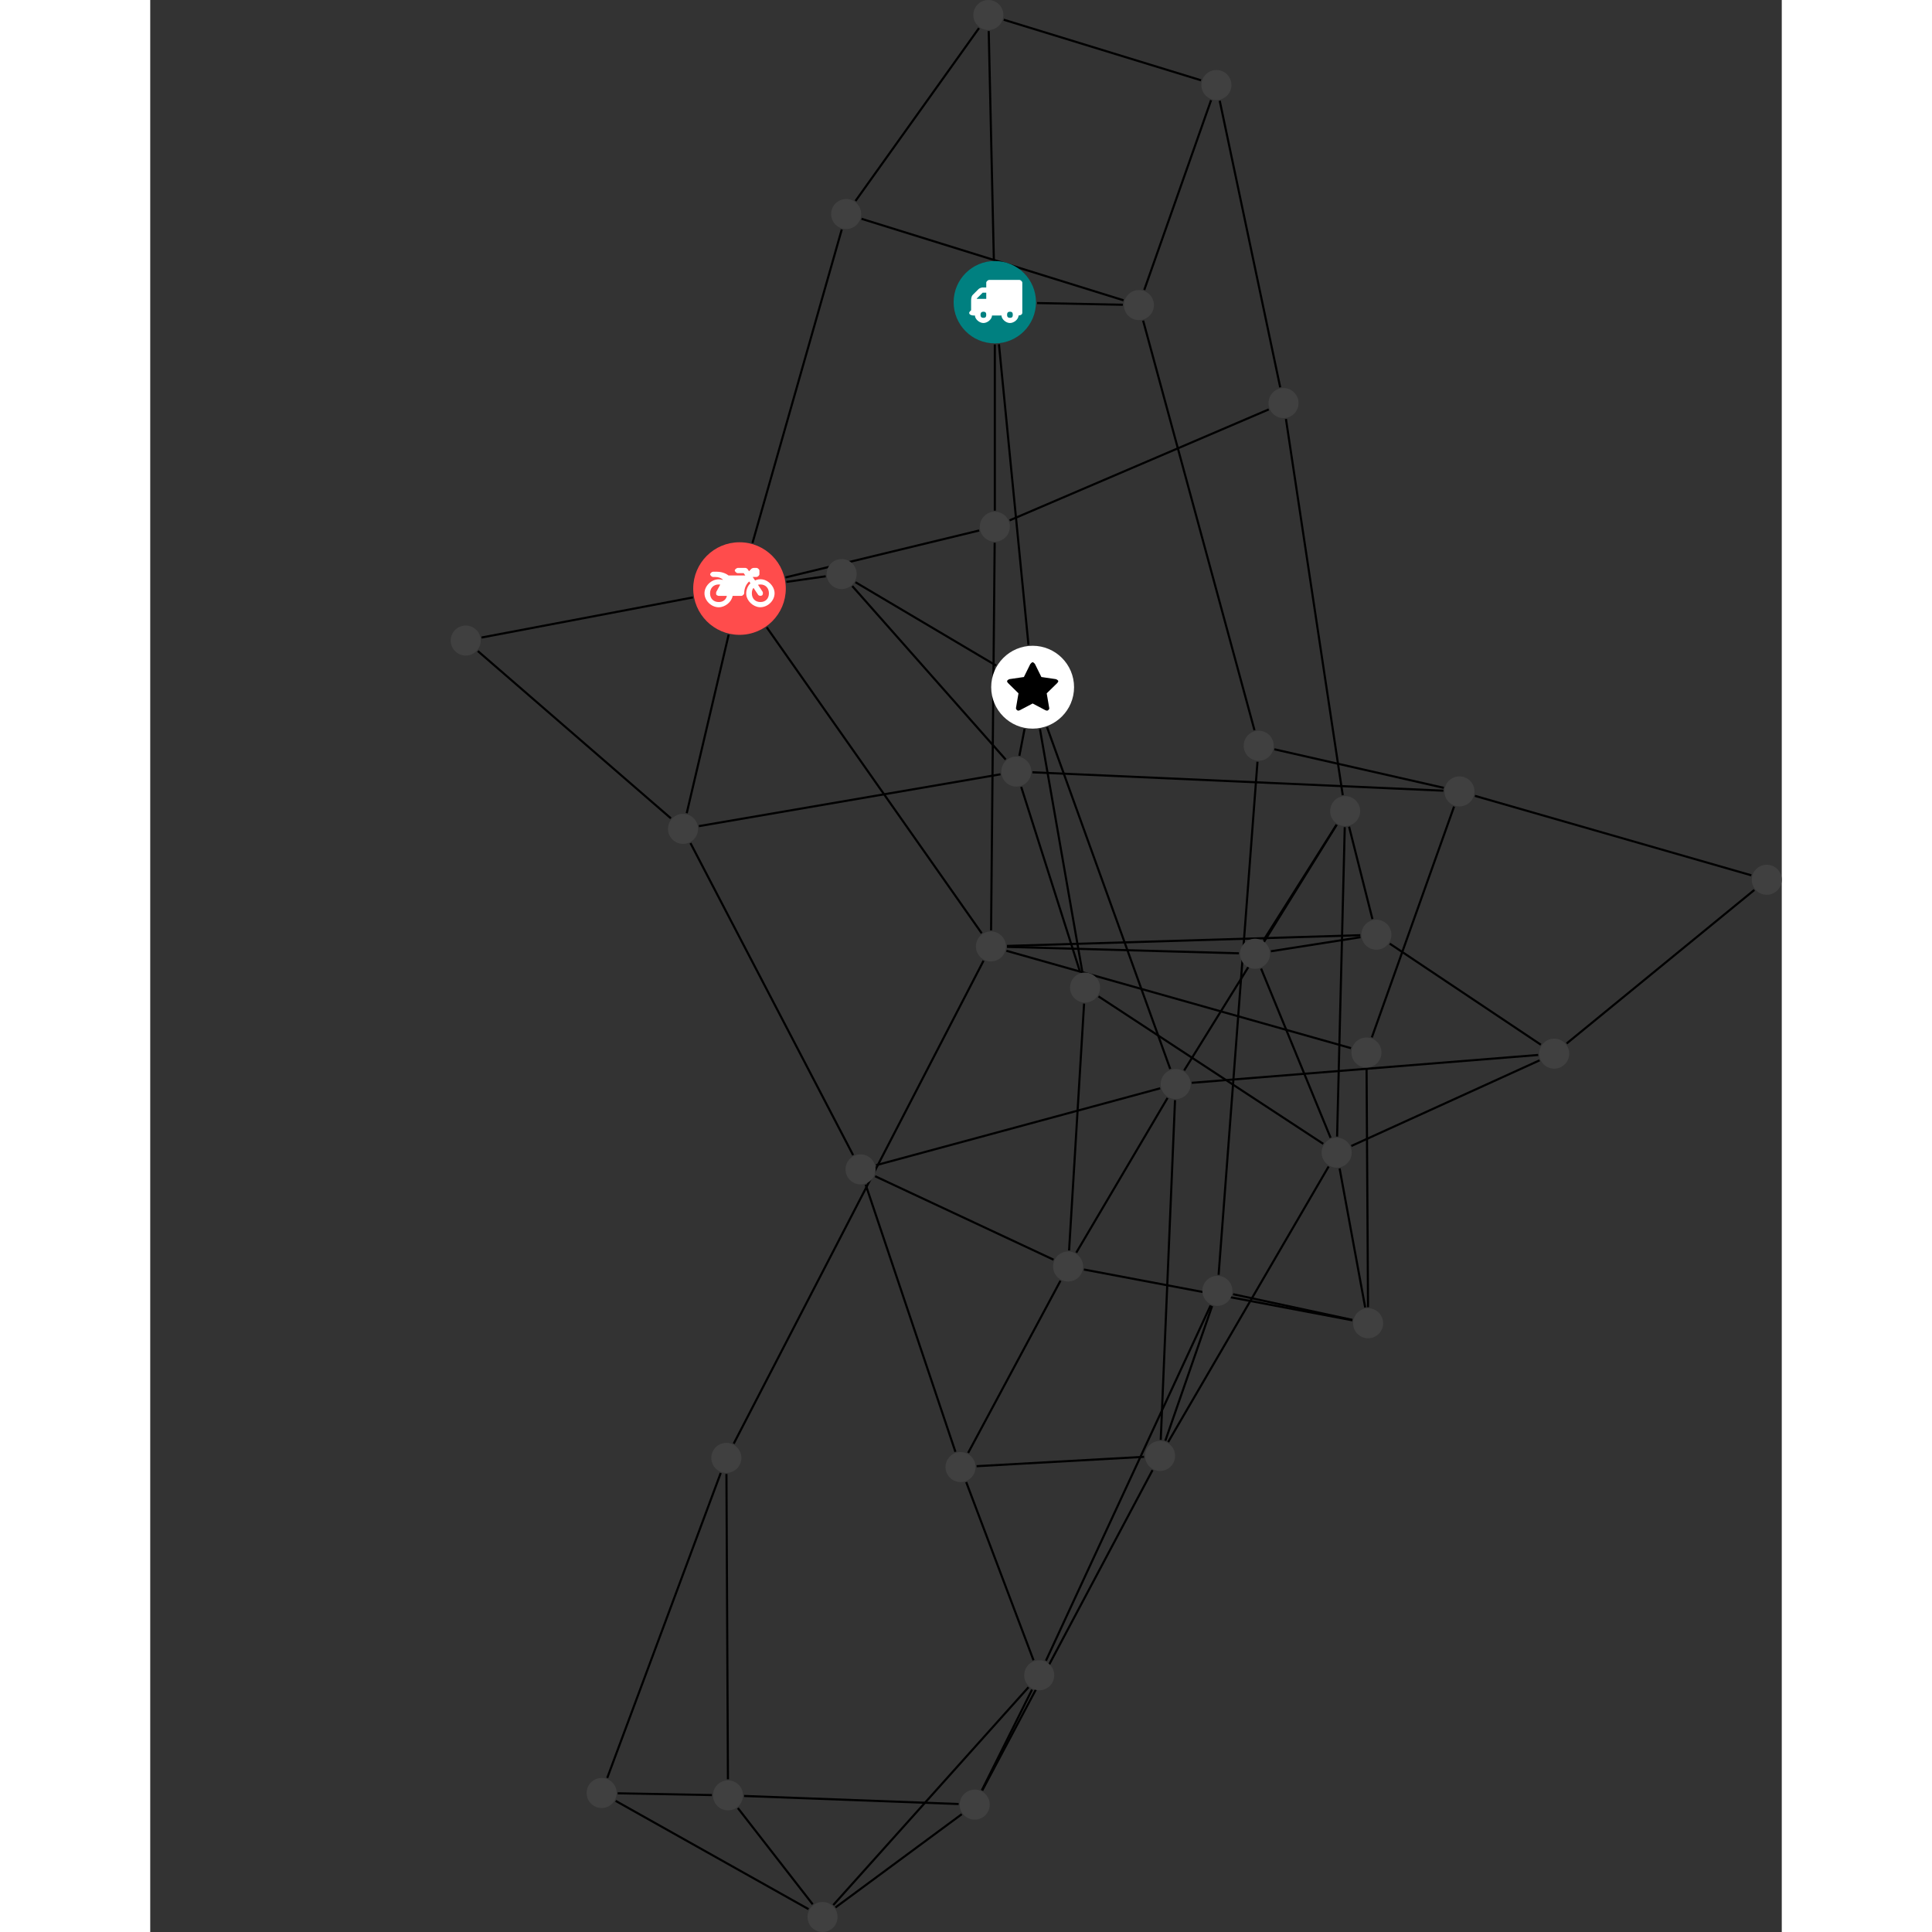 <?xml version="1.0" encoding="UTF-8"?>
<svg xmlns="http://www.w3.org/2000/svg" xmlns:xlink="http://www.w3.org/1999/xlink" width="362.600pt" height="362.600pt" viewBox="-56.392 0.000 306.208 362.600" version="1.1">
<rect x="-56.392" y="0.000" width="306.208" height="362.600" fill="#333333" stroke="none"/>
<defs>
<g>
<symbol overflow="visible" id="glyph0-0">
<path style="stroke:none;" d="M 1.422 -0.75 L 1.422 -7.922 L 3.562 -7.922 L 3.562 -0.891 L 1.422 -0.891 Z M 0.625 0 L 4.531 0 L 4.531 -8.812 L 0.438 -8.812 L 0.438 0 Z M 0.625 0 "/>
</symbol>
<symbol overflow="visible" id="glyph0-1">
<path style="stroke:none;" d="M 3.375 -0.844 C 3.375 -0.453 3.234 -0.266 2.844 -0.266 C 2.469 -0.266 2.297 -0.453 2.297 -0.844 C 2.297 -1.219 2.469 -1.422 2.844 -1.422 C 3.234 -1.422 3.375 -1.219 3.375 -0.844 Z M 1.594 -3.688 L 1.594 -3.859 C 1.594 -3.875 1.578 -3.875 1.594 -3.891 L 2.688 -4.969 C 2.703 -5 2.656 -4.984 2.688 -4.984 L 3.375 -4.984 L 3.375 -3.828 L 1.594 -3.828 Z M 8.359 -0.844 C 8.359 -0.453 8.219 -0.266 7.828 -0.266 C 7.453 -0.266 7.281 -0.453 7.281 -0.844 C 7.281 -1.219 7.453 -1.422 7.828 -1.422 C 8.219 -1.422 8.359 -1.219 8.359 -0.844 Z M 10.141 -6.891 C 10.141 -7.094 9.812 -7.391 9.609 -7.391 L 3.922 -7.391 C 3.719 -7.391 3.375 -7.094 3.375 -6.891 L 3.375 -5.969 L 2.672 -5.969 C 2.469 -5.969 2.078 -5.812 1.938 -5.672 L 0.844 -4.578 C 0.531 -4.266 0.531 -3.734 0.531 -3.328 L 0.531 -1.688 C 0.516 -1.688 0.172 -1.391 0.172 -1.203 C 0.172 -0.781 0.781 -0.703 1.062 -0.703 L 1.25 -0.703 C 1.25 -0.047 2.062 0.703 2.844 0.703 C 3.641 0.703 4.453 -0.047 4.453 -0.703 L 6.234 -0.703 C 6.234 -0.047 7.047 0.703 7.828 0.703 C 8.625 0.703 9.438 -0.047 9.438 -0.703 C 9.547 -0.703 10.141 -0.781 10.141 -1.203 Z M 10.141 -6.891 "/>
</symbol>
<symbol overflow="visible" id="glyph0-2">
<path style="stroke:none;" d="M 12.969 -2.906 C 12.844 -3.984 11.859 -5.016 10.781 -5.219 C 10.234 -5.328 9.703 -5.219 9.328 -5.031 L 8.875 -5.688 L 9.609 -5.688 C 9.812 -5.688 10.141 -5.984 10.141 -6.188 L 10.141 -6.891 C 10.141 -7.094 9.812 -7.391 9.609 -7.391 L 9.047 -7.391 C 8.969 -7.391 8.734 -7.312 8.656 -7.25 L 8.188 -6.766 L 7.891 -7.203 C 7.828 -7.281 7.594 -7.391 7.484 -7.391 L 6.078 -7.391 C 5.906 -7.391 5.547 -7.125 5.516 -6.953 C 5.484 -6.734 5.828 -6.406 6.047 -6.406 L 7.188 -6.406 L 7.484 -5.969 L 4.344 -5.969 C 4.141 -6.125 3.375 -6.672 2.141 -6.672 L 1.422 -6.672 C 1.219 -6.672 0.891 -6.375 0.891 -6.188 C 0.891 -5.984 1.219 -5.688 1.422 -5.688 L 1.781 -5.688 C 2.484 -5.688 2.906 -5.516 3.281 -5.188 L 3.25 -5.141 C 3.078 -5.188 2.797 -5.25 2.5 -5.25 C 1.109 -5.25 -0.172 -4 -0.172 -2.625 C -0.172 -1.25 1.109 0 2.5 0 C 3.75 0 4.953 -1.062 5.109 -2.141 L 6.766 -2.141 C 6.969 -2.141 7.281 -2.438 7.281 -2.625 C 7.281 -3.609 7.688 -4.391 8.219 -4.844 L 8.453 -4.5 C 7.969 -4.062 7.578 -3.203 7.672 -2.359 C 7.781 -1.172 8.969 -0.094 10.141 -0.016 C 11.703 0.094 13.156 -1.344 12.969 -2.906 Z M 2.5 -0.984 C 1.516 -0.984 0.875 -1.641 0.875 -2.625 C 0.875 -3.594 1.516 -4.281 2.5 -4.281 C 2.672 -4.281 2.844 -4.234 2.781 -4.25 L 2.047 -2.891 C 2 -2.781 2 -2.469 2.047 -2.359 C 2.125 -2.25 2.375 -2.141 2.5 -2.141 L 4.031 -2.141 C 3.891 -1.453 3.344 -0.984 2.5 -0.984 Z M 10.328 -0.984 C 9.344 -0.984 8.719 -1.641 8.719 -2.625 C 8.719 -3.109 8.859 -3.469 9.031 -3.641 L 9.906 -2.328 C 9.969 -2.219 10.203 -2.141 10.328 -2.141 C 10.391 -2.141 10.594 -2.188 10.641 -2.234 C 10.812 -2.344 10.844 -2.75 10.734 -2.922 L 9.875 -4.219 C 9.859 -4.219 10.094 -4.281 10.328 -4.281 C 11.297 -4.281 11.922 -3.594 11.922 -2.625 C 11.922 -1.641 11.297 -0.984 10.328 -0.984 Z M 10.328 -0.984 "/>
</symbol>
<symbol overflow="visible" id="glyph0-3">
<path style="stroke:none;" d="M 9.438 -5.078 C 9.438 -5.25 9.078 -5.453 8.938 -5.469 L 6.266 -5.859 L 5.078 -8.266 C 5.031 -8.375 4.75 -8.641 4.625 -8.641 C 4.5 -8.641 4.234 -8.375 4.172 -8.266 L 2.984 -5.859 L 0.312 -5.469 C 0.172 -5.453 -0.172 -5.25 -0.172 -5.078 C -0.172 -4.969 -0.062 -4.781 0.016 -4.719 L 1.969 -2.797 L 1.5 -0.062 C 1.5 -0.016 1.5 0.016 1.5 0.047 C 1.5 0.203 1.75 0.453 1.906 0.453 C 1.984 0.453 2.188 0.406 2.25 0.359 L 4.625 -0.891 L 7 0.359 C 7.062 0.406 7.266 0.453 7.344 0.453 C 7.5 0.453 7.75 0.203 7.75 0.047 C 7.75 0.016 7.75 -0.016 7.734 -0.062 L 7.266 -2.797 L 9.234 -4.719 C 9.297 -4.781 9.438 -4.969 9.438 -5.078 Z M 9.438 -5.078 "/>
</symbol>
</g>
<clipPath id="clip1">
  <path d="M 203 161 L 249.816 161 L 249.816 202 L 203 202 Z M 203 161 "/>
</clipPath>
<clipPath id="clip2">
  <path d="M 186 143 L 249.816 143 L 249.816 170 L 186 170 Z M 186 143 "/>
</clipPath>
<clipPath id="clip3">
  <path d="M 25 332 L 73 332 L 73 362.602 L 25 362.602 Z M 25 332 "/>
</clipPath>
<clipPath id="clip4">
  <path d="M 48 333 L 74 333 L 74 362.602 L 48 362.602 Z M 48 333 "/>
</clipPath>
<clipPath id="clip5">
  <path d="M 66 334 L 102 334 L 102 362.602 L 66 362.602 Z M 66 334 "/>
</clipPath>
<clipPath id="clip6">
  <path d="M 66 311 L 115 311 L 115 362.602 L 66 362.602 Z M 66 311 "/>
</clipPath>
<clipPath id="clip7">
  <path d="M 244 162 L 249.816 162 L 249.816 168 L 244 168 Z M 244 162 "/>
</clipPath>
<clipPath id="clip8">
  <path d="M 66 356 L 73 356 L 73 362.602 L 66 362.602 Z M 66 356 "/>
</clipPath>
</defs>
<g id="surface1">
<path style="fill:none;stroke-width:0.399;stroke-linecap:butt;stroke-linejoin:miter;stroke:rgb(0%,0%,0%);stroke-opacity:1;stroke-miterlimit:10;" d="M 0.001 -7.928 L 0.001 -39.119 " transform="matrix(1,0,0,-1,102.12,56.717)"/>
<path style="fill:none;stroke-width:0.399;stroke-linecap:butt;stroke-linejoin:miter;stroke:rgb(0%,0%,0%);stroke-opacity:1;stroke-miterlimit:10;" d="M 0.775 -7.892 L 6.317 -64.318 " transform="matrix(1,0,0,-1,102.12,56.717)"/>
<path style="fill:none;stroke-width:0.399;stroke-linecap:butt;stroke-linejoin:miter;stroke:rgb(0%,0%,0%);stroke-opacity:1;stroke-miterlimit:10;" d="M 7.927 -0.158 L 24.028 -0.482 " transform="matrix(1,0,0,-1,102.12,56.717)"/>
<path style="fill:none;stroke-width:0.399;stroke-linecap:butt;stroke-linejoin:miter;stroke:rgb(0%,0%,0%);stroke-opacity:1;stroke-miterlimit:10;" d="M -0.179 7.924 L -1.143 50.885 " transform="matrix(1,0,0,-1,102.12,56.717)"/>
<path style="fill:none;stroke-width:0.399;stroke-linecap:butt;stroke-linejoin:miter;stroke:rgb(0%,0%,0%);stroke-opacity:1;stroke-miterlimit:10;" d="M -2.933 -42.846 L -39.28 -51.654 " transform="matrix(1,0,0,-1,102.12,56.717)"/>
<path style="fill:none;stroke-width:0.399;stroke-linecap:butt;stroke-linejoin:miter;stroke:rgb(0%,0%,0%);stroke-opacity:1;stroke-miterlimit:10;" d="M -0.026 -45.154 L -0.702 -117.892 " transform="matrix(1,0,0,-1,102.12,56.717)"/>
<path style="fill:none;stroke-width:0.399;stroke-linecap:butt;stroke-linejoin:miter;stroke:rgb(0%,0%,0%);stroke-opacity:1;stroke-miterlimit:10;" d="M 2.775 -40.947 L 51.411 -20.123 " transform="matrix(1,0,0,-1,102.12,56.717)"/>
<path style="fill:none;stroke-width:0.399;stroke-linecap:butt;stroke-linejoin:miter;stroke:rgb(0%,0%,0%);stroke-opacity:1;stroke-miterlimit:10;" d="M -96.339 -62.939 L -56.647 -55.404 " transform="matrix(1,0,0,-1,102.12,56.717)"/>
<path style="fill:none;stroke-width:0.399;stroke-linecap:butt;stroke-linejoin:miter;stroke:rgb(0%,0%,0%);stroke-opacity:1;stroke-miterlimit:10;" d="M -97.022 -65.478 L -60.796 -96.869 " transform="matrix(1,0,0,-1,102.12,56.717)"/>
<path style="fill:none;stroke-width:0.399;stroke-linecap:butt;stroke-linejoin:miter;stroke:rgb(0%,0%,0%);stroke-opacity:1;stroke-miterlimit:10;" d="M -49.952 -62.396 L -57.823 -95.904 " transform="matrix(1,0,0,-1,102.12,56.717)"/>
<path style="fill:none;stroke-width:0.399;stroke-linecap:butt;stroke-linejoin:miter;stroke:rgb(0%,0%,0%);stroke-opacity:1;stroke-miterlimit:10;" d="M -39.12 -52.494 L -31.733 -51.443 " transform="matrix(1,0,0,-1,102.12,56.717)"/>
<path style="fill:none;stroke-width:0.399;stroke-linecap:butt;stroke-linejoin:miter;stroke:rgb(0%,0%,0%);stroke-opacity:1;stroke-miterlimit:10;" d="M -42.807 -61.017 L -2.464 -118.439 " transform="matrix(1,0,0,-1,102.12,56.717)"/>
<path style="fill:none;stroke-width:0.399;stroke-linecap:butt;stroke-linejoin:miter;stroke:rgb(0%,0%,0%);stroke-opacity:1;stroke-miterlimit:10;" d="M -45.483 -45.197 L -28.725 13.647 " transform="matrix(1,0,0,-1,102.12,56.717)"/>
<path style="fill:none;stroke-width:0.399;stroke-linecap:butt;stroke-linejoin:miter;stroke:rgb(0%,0%,0%);stroke-opacity:1;stroke-miterlimit:10;" d="M -55.542 -98.334 L 1.064 -88.603 " transform="matrix(1,0,0,-1,102.12,56.717)"/>
<path style="fill:none;stroke-width:0.399;stroke-linecap:butt;stroke-linejoin:miter;stroke:rgb(0%,0%,0%);stroke-opacity:1;stroke-miterlimit:10;" d="M -57.12 -101.517 L -26.593 -160.08 " transform="matrix(1,0,0,-1,102.12,56.717)"/>
<path style="fill:none;stroke-width:0.399;stroke-linecap:butt;stroke-linejoin:miter;stroke:rgb(0%,0%,0%);stroke-opacity:1;stroke-miterlimit:10;" d="M -26.749 -53.279 L 2.04 -85.834 " transform="matrix(1,0,0,-1,102.12,56.717)"/>
<path style="fill:none;stroke-width:0.399;stroke-linecap:butt;stroke-linejoin:miter;stroke:rgb(0%,0%,0%);stroke-opacity:1;stroke-miterlimit:10;" d="M -26.151 -52.556 L 0.235 -68.189 " transform="matrix(1,0,0,-1,102.12,56.717)"/>
<path style="fill:none;stroke-width:0.399;stroke-linecap:butt;stroke-linejoin:miter;stroke:rgb(0%,0%,0%);stroke-opacity:1;stroke-miterlimit:10;" d="M 4.61 -85.131 L 5.583 -80.088 " transform="matrix(1,0,0,-1,102.12,56.717)"/>
<path style="fill:none;stroke-width:0.399;stroke-linecap:butt;stroke-linejoin:miter;stroke:rgb(0%,0%,0%);stroke-opacity:1;stroke-miterlimit:10;" d="M 4.954 -90.971 L 16.021 -125.756 " transform="matrix(1,0,0,-1,102.12,56.717)"/>
<path style="fill:none;stroke-width:0.399;stroke-linecap:butt;stroke-linejoin:miter;stroke:rgb(0%,0%,0%);stroke-opacity:1;stroke-miterlimit:10;" d="M 7.052 -88.228 L 84.189 -91.681 " transform="matrix(1,0,0,-1,102.12,56.717)"/>
<path style="fill:none;stroke-width:0.399;stroke-linecap:butt;stroke-linejoin:miter;stroke:rgb(0%,0%,0%);stroke-opacity:1;stroke-miterlimit:10;" d="M 8.47 -80.115 L 16.419 -125.658 " transform="matrix(1,0,0,-1,102.12,56.717)"/>
<path style="fill:none;stroke-width:0.399;stroke-linecap:butt;stroke-linejoin:miter;stroke:rgb(0%,0%,0%);stroke-opacity:1;stroke-miterlimit:10;" d="M 9.802 -79.76 L 32.923 -143.912 " transform="matrix(1,0,0,-1,102.12,56.717)"/>
<path style="fill:none;stroke-width:0.399;stroke-linecap:butt;stroke-linejoin:miter;stroke:rgb(0%,0%,0%);stroke-opacity:1;stroke-miterlimit:10;" d="M 19.462 -130.287 L 61.642 -157.959 " transform="matrix(1,0,0,-1,102.12,56.717)"/>
<path style="fill:none;stroke-width:0.399;stroke-linecap:butt;stroke-linejoin:miter;stroke:rgb(0%,0%,0%);stroke-opacity:1;stroke-miterlimit:10;" d="M 16.755 -131.642 L 13.939 -177.97 " transform="matrix(1,0,0,-1,102.12,56.717)"/>
<g clip-path="url(#clip1)" clip-rule="nonzero">
<path style="fill:none;stroke-width:0.399;stroke-linecap:butt;stroke-linejoin:miter;stroke:rgb(0%,0%,0%);stroke-opacity:1;stroke-miterlimit:10;" d="M 142.544 -110.31 L 107.325 -139.123 " transform="matrix(1,0,0,-1,102.12,56.717)"/>
</g>
<g clip-path="url(#clip2)" clip-rule="nonzero">
<path style="fill:none;stroke-width:0.399;stroke-linecap:butt;stroke-linejoin:miter;stroke:rgb(0%,0%,0%);stroke-opacity:1;stroke-miterlimit:10;" d="M 141.982 -107.564 L 90.107 -92.65 " transform="matrix(1,0,0,-1,102.12,56.717)"/>
</g>
<path style="fill:none;stroke-width:0.399;stroke-linecap:butt;stroke-linejoin:miter;stroke:rgb(0%,0%,0%);stroke-opacity:1;stroke-miterlimit:10;" d="M 66.911 -158.361 L 102.243 -142.287 " transform="matrix(1,0,0,-1,102.12,56.717)"/>
<path style="fill:none;stroke-width:0.399;stroke-linecap:butt;stroke-linejoin:miter;stroke:rgb(0%,0%,0%);stroke-opacity:1;stroke-miterlimit:10;" d="M 64.239 -156.595 L 65.677 -98.529 " transform="matrix(1,0,0,-1,102.12,56.717)"/>
<path style="fill:none;stroke-width:0.399;stroke-linecap:butt;stroke-linejoin:miter;stroke:rgb(0%,0%,0%);stroke-opacity:1;stroke-miterlimit:10;" d="M 63.017 -156.822 L 49.978 -125.076 " transform="matrix(1,0,0,-1,102.12,56.717)"/>
<path style="fill:none;stroke-width:0.399;stroke-linecap:butt;stroke-linejoin:miter;stroke:rgb(0%,0%,0%);stroke-opacity:1;stroke-miterlimit:10;" d="M 62.646 -162.22 L 32.536 -213.924 " transform="matrix(1,0,0,-1,102.12,56.717)"/>
<path style="fill:none;stroke-width:0.399;stroke-linecap:butt;stroke-linejoin:miter;stroke:rgb(0%,0%,0%);stroke-opacity:1;stroke-miterlimit:10;" d="M 64.712 -162.58 L 69.513 -188.666 " transform="matrix(1,0,0,-1,102.12,56.717)"/>
<path style="fill:none;stroke-width:0.399;stroke-linecap:butt;stroke-linejoin:miter;stroke:rgb(0%,0%,0%);stroke-opacity:1;stroke-miterlimit:10;" d="M 102.482 -139.357 L 74.122 -120.388 " transform="matrix(1,0,0,-1,102.12,56.717)"/>
<path style="fill:none;stroke-width:0.399;stroke-linecap:butt;stroke-linejoin:miter;stroke:rgb(0%,0%,0%);stroke-opacity:1;stroke-miterlimit:10;" d="M 101.982 -141.279 L 36.954 -146.51 " transform="matrix(1,0,0,-1,102.12,56.717)"/>
<path style="fill:none;stroke-width:0.399;stroke-linecap:butt;stroke-linejoin:miter;stroke:rgb(0%,0%,0%);stroke-opacity:1;stroke-miterlimit:10;" d="M 66.489 -98.439 L 70.872 -115.783 " transform="matrix(1,0,0,-1,102.12,56.717)"/>
<path style="fill:none;stroke-width:0.399;stroke-linecap:butt;stroke-linejoin:miter;stroke:rgb(0%,0%,0%);stroke-opacity:1;stroke-miterlimit:10;" d="M 64.142 -98.064 L 50.443 -119.736 " transform="matrix(1,0,0,-1,102.12,56.717)"/>
<path style="fill:none;stroke-width:0.399;stroke-linecap:butt;stroke-linejoin:miter;stroke:rgb(0%,0%,0%);stroke-opacity:1;stroke-miterlimit:10;" d="M 64.161 -98.076 L 35.54 -144.185 " transform="matrix(1,0,0,-1,102.12,56.717)"/>
<path style="fill:none;stroke-width:0.399;stroke-linecap:butt;stroke-linejoin:miter;stroke:rgb(0%,0%,0%);stroke-opacity:1;stroke-miterlimit:10;" d="M 65.302 -92.529 L 54.638 -21.92 " transform="matrix(1,0,0,-1,102.12,56.717)"/>
<path style="fill:none;stroke-width:0.399;stroke-linecap:butt;stroke-linejoin:miter;stroke:rgb(0%,0%,0%);stroke-opacity:1;stroke-miterlimit:10;" d="M 68.63 -119.178 L 51.814 -121.818 " transform="matrix(1,0,0,-1,102.12,56.717)"/>
<path style="fill:none;stroke-width:0.399;stroke-linecap:butt;stroke-linejoin:miter;stroke:rgb(0%,0%,0%);stroke-opacity:1;stroke-miterlimit:10;" d="M 68.595 -118.803 L 2.286 -120.818 " transform="matrix(1,0,0,-1,102.12,56.717)"/>
<path style="fill:none;stroke-width:0.399;stroke-linecap:butt;stroke-linejoin:miter;stroke:rgb(0%,0%,0%);stroke-opacity:1;stroke-miterlimit:10;" d="M 45.818 -122.201 L 2.286 -120.994 " transform="matrix(1,0,0,-1,102.12,56.717)"/>
<path style="fill:none;stroke-width:0.399;stroke-linecap:butt;stroke-linejoin:miter;stroke:rgb(0%,0%,0%);stroke-opacity:1;stroke-miterlimit:10;" d="M -2.116 -123.588 L -48.999 -214.224 " transform="matrix(1,0,0,-1,102.12,56.717)"/>
<path style="fill:none;stroke-width:0.399;stroke-linecap:butt;stroke-linejoin:miter;stroke:rgb(0%,0%,0%);stroke-opacity:1;stroke-miterlimit:10;" d="M 2.177 -121.728 L 66.845 -140.002 " transform="matrix(1,0,0,-1,102.12,56.717)"/>
<path style="fill:none;stroke-width:0.399;stroke-linecap:butt;stroke-linejoin:miter;stroke:rgb(0%,0%,0%);stroke-opacity:1;stroke-miterlimit:10;" d="M -51.44 -219.732 L -72.741 -276.967 " transform="matrix(1,0,0,-1,102.12,56.717)"/>
<path style="fill:none;stroke-width:0.399;stroke-linecap:butt;stroke-linejoin:miter;stroke:rgb(0%,0%,0%);stroke-opacity:1;stroke-miterlimit:10;" d="M -50.37 -219.924 L -50.089 -277.224 " transform="matrix(1,0,0,-1,102.12,56.717)"/>
<path style="fill:none;stroke-width:0.399;stroke-linecap:butt;stroke-linejoin:miter;stroke:rgb(0%,0%,0%);stroke-opacity:1;stroke-miterlimit:10;" d="M -70.776 -279.853 L -53.093 -280.185 " transform="matrix(1,0,0,-1,102.12,56.717)"/>
<g clip-path="url(#clip3)" clip-rule="nonzero">
<path style="fill:none;stroke-width:0.399;stroke-linecap:butt;stroke-linejoin:miter;stroke:rgb(0%,0%,0%);stroke-opacity:1;stroke-miterlimit:10;" d="M -71.159 -281.275 L -34.964 -301.592 " transform="matrix(1,0,0,-1,102.12,56.717)"/>
</g>
<g clip-path="url(#clip4)" clip-rule="nonzero">
<path style="fill:none;stroke-width:0.399;stroke-linecap:butt;stroke-linejoin:miter;stroke:rgb(0%,0%,0%);stroke-opacity:1;stroke-miterlimit:10;" d="M -48.225 -282.623 L -34.182 -300.685 " transform="matrix(1,0,0,-1,102.12,56.717)"/>
</g>
<path style="fill:none;stroke-width:0.399;stroke-linecap:butt;stroke-linejoin:miter;stroke:rgb(0%,0%,0%);stroke-opacity:1;stroke-miterlimit:10;" d="M -47.061 -280.353 L -6.788 -281.865 " transform="matrix(1,0,0,-1,102.12,56.717)"/>
<g clip-path="url(#clip5)" clip-rule="nonzero">
<path style="fill:none;stroke-width:0.399;stroke-linecap:butt;stroke-linejoin:miter;stroke:rgb(0%,0%,0%);stroke-opacity:1;stroke-miterlimit:10;" d="M -29.905 -301.275 L -6.202 -283.771 " transform="matrix(1,0,0,-1,102.12,56.717)"/>
</g>
<g clip-path="url(#clip6)" clip-rule="nonzero">
<path style="fill:none;stroke-width:0.399;stroke-linecap:butt;stroke-linejoin:miter;stroke:rgb(0%,0%,0%);stroke-opacity:1;stroke-miterlimit:10;" d="M -30.315 -300.822 L 6.317 -259.951 " transform="matrix(1,0,0,-1,102.12,56.717)"/>
</g>
<path style="fill:none;stroke-width:0.399;stroke-linecap:butt;stroke-linejoin:miter;stroke:rgb(0%,0%,0%);stroke-opacity:1;stroke-miterlimit:10;" d="M -2.429 -279.279 L 6.982 -260.404 " transform="matrix(1,0,0,-1,102.12,56.717)"/>
<path style="fill:none;stroke-width:0.399;stroke-linecap:butt;stroke-linejoin:miter;stroke:rgb(0%,0%,0%);stroke-opacity:1;stroke-miterlimit:10;" d="M -2.358 -279.314 L 29.599 -219.197 " transform="matrix(1,0,0,-1,102.12,56.717)"/>
<path style="fill:none;stroke-width:0.399;stroke-linecap:butt;stroke-linejoin:miter;stroke:rgb(0%,0%,0%);stroke-opacity:1;stroke-miterlimit:10;" d="M 7.263 -254.881 L -5.366 -221.451 " transform="matrix(1,0,0,-1,102.12,56.717)"/>
<path style="fill:none;stroke-width:0.399;stroke-linecap:butt;stroke-linejoin:miter;stroke:rgb(0%,0%,0%);stroke-opacity:1;stroke-miterlimit:10;" d="M 9.599 -254.963 L 40.501 -188.287 " transform="matrix(1,0,0,-1,102.12,56.717)"/>
<path style="fill:none;stroke-width:0.399;stroke-linecap:butt;stroke-linejoin:miter;stroke:rgb(0%,0%,0%);stroke-opacity:1;stroke-miterlimit:10;" d="M 28.005 -216.701 L -3.421 -218.459 " transform="matrix(1,0,0,-1,102.12,56.717)"/>
<path style="fill:none;stroke-width:0.399;stroke-linecap:butt;stroke-linejoin:miter;stroke:rgb(0%,0%,0%);stroke-opacity:1;stroke-miterlimit:10;" d="M 31.142 -213.517 L 33.821 -149.763 " transform="matrix(1,0,0,-1,102.12,56.717)"/>
<path style="fill:none;stroke-width:0.399;stroke-linecap:butt;stroke-linejoin:miter;stroke:rgb(0%,0%,0%);stroke-opacity:1;stroke-miterlimit:10;" d="M 32.005 -213.681 L 40.782 -188.4 " transform="matrix(1,0,0,-1,102.12,56.717)"/>
<path style="fill:none;stroke-width:0.399;stroke-linecap:butt;stroke-linejoin:miter;stroke:rgb(0%,0%,0%);stroke-opacity:1;stroke-miterlimit:10;" d="M -7.393 -215.763 L -24.237 -165.619 " transform="matrix(1,0,0,-1,102.12,56.717)"/>
<path style="fill:none;stroke-width:0.399;stroke-linecap:butt;stroke-linejoin:miter;stroke:rgb(0%,0%,0%);stroke-opacity:1;stroke-miterlimit:10;" d="M -5.007 -215.967 L 12.329 -183.642 " transform="matrix(1,0,0,-1,102.12,56.717)"/>
<path style="fill:none;stroke-width:0.399;stroke-linecap:butt;stroke-linejoin:miter;stroke:rgb(0%,0%,0%);stroke-opacity:1;stroke-miterlimit:10;" d="M -22.464 -164.037 L 11.025 -179.705 " transform="matrix(1,0,0,-1,102.12,56.717)"/>
<path style="fill:none;stroke-width:0.399;stroke-linecap:butt;stroke-linejoin:miter;stroke:rgb(0%,0%,0%);stroke-opacity:1;stroke-miterlimit:10;" d="M -22.284 -161.97 L 31.032 -147.537 " transform="matrix(1,0,0,-1,102.12,56.717)"/>
<path style="fill:none;stroke-width:0.399;stroke-linecap:butt;stroke-linejoin:miter;stroke:rgb(0%,0%,0%);stroke-opacity:1;stroke-miterlimit:10;" d="M 15.29 -178.385 L 32.415 -149.349 " transform="matrix(1,0,0,-1,102.12,56.717)"/>
<path style="fill:none;stroke-width:0.399;stroke-linecap:butt;stroke-linejoin:miter;stroke:rgb(0%,0%,0%);stroke-opacity:1;stroke-miterlimit:10;" d="M 16.724 -181.545 L 67.095 -191.076 " transform="matrix(1,0,0,-1,102.12,56.717)"/>
<path style="fill:none;stroke-width:0.399;stroke-linecap:butt;stroke-linejoin:miter;stroke:rgb(0%,0%,0%);stroke-opacity:1;stroke-miterlimit:10;" d="M 70.044 -188.619 L 69.771 -143.842 " transform="matrix(1,0,0,-1,102.12,56.717)"/>
<path style="fill:none;stroke-width:0.399;stroke-linecap:butt;stroke-linejoin:miter;stroke:rgb(0%,0%,0%);stroke-opacity:1;stroke-miterlimit:10;" d="M 67.11 -191.002 L 44.72 -186.185 " transform="matrix(1,0,0,-1,102.12,56.717)"/>
<path style="fill:none;stroke-width:0.399;stroke-linecap:butt;stroke-linejoin:miter;stroke:rgb(0%,0%,0%);stroke-opacity:1;stroke-miterlimit:10;" d="M 70.763 -137.982 L 86.192 -94.658 " transform="matrix(1,0,0,-1,102.12,56.717)"/>
<path style="fill:none;stroke-width:0.399;stroke-linecap:butt;stroke-linejoin:miter;stroke:rgb(0%,0%,0%);stroke-opacity:1;stroke-miterlimit:10;" d="M 84.263 -91.146 L 52.47 -83.912 " transform="matrix(1,0,0,-1,102.12,56.717)"/>
<path style="fill:none;stroke-width:0.399;stroke-linecap:butt;stroke-linejoin:miter;stroke:rgb(0%,0%,0%);stroke-opacity:1;stroke-miterlimit:10;" d="M -25.018 15.651 L 24.161 0.354 " transform="matrix(1,0,0,-1,102.12,56.717)"/>
<path style="fill:none;stroke-width:0.399;stroke-linecap:butt;stroke-linejoin:miter;stroke:rgb(0%,0%,0%);stroke-opacity:1;stroke-miterlimit:10;" d="M -26.143 19.002 L -2.968 51.444 " transform="matrix(1,0,0,-1,102.12,56.717)"/>
<path style="fill:none;stroke-width:0.399;stroke-linecap:butt;stroke-linejoin:miter;stroke:rgb(0%,0%,0%);stroke-opacity:1;stroke-miterlimit:10;" d="M 48.735 -80.33 L 27.837 -3.455 " transform="matrix(1,0,0,-1,102.12,56.717)"/>
<path style="fill:none;stroke-width:0.399;stroke-linecap:butt;stroke-linejoin:miter;stroke:rgb(0%,0%,0%);stroke-opacity:1;stroke-miterlimit:10;" d="M 49.298 -86.252 L 42.001 -182.541 " transform="matrix(1,0,0,-1,102.12,56.717)"/>
<path style="fill:none;stroke-width:0.399;stroke-linecap:butt;stroke-linejoin:miter;stroke:rgb(0%,0%,0%);stroke-opacity:1;stroke-miterlimit:10;" d="M 28.048 2.303 L 40.587 37.912 " transform="matrix(1,0,0,-1,102.12,56.717)"/>
<path style="fill:none;stroke-width:0.399;stroke-linecap:butt;stroke-linejoin:miter;stroke:rgb(0%,0%,0%);stroke-opacity:1;stroke-miterlimit:10;" d="M 38.704 41.647 L 1.673 53.014 " transform="matrix(1,0,0,-1,102.12,56.717)"/>
<path style="fill:none;stroke-width:0.399;stroke-linecap:butt;stroke-linejoin:miter;stroke:rgb(0%,0%,0%);stroke-opacity:1;stroke-miterlimit:10;" d="M 42.212 37.807 L 53.564 -15.982 " transform="matrix(1,0,0,-1,102.12,56.717)"/>
<path style=" stroke:none;fill-rule:nonzero;fill:rgb(0%,50%,50%);fill-opacity:1;" d="M 109.848 56.719 C 109.848 52.449 106.387 48.988 102.121 48.988 C 97.852 48.988 94.391 52.449 94.391 56.719 C 94.391 60.984 97.852 64.445 102.121 64.445 C 106.387 64.445 109.848 60.984 109.848 56.719 Z M 109.848 56.719 "/>
<g style="fill:rgb(100%,100%,100%);fill-opacity:1;">
  <use xlink:href="#glyph0-1" x="97.138" y="59.92"/>
</g>
<path style=" stroke:none;fill-rule:nonzero;fill:rgb(25%,25%,25%);fill-opacity:1;" d="M 104.938 98.852 C 104.938 97.297 103.676 96.035 102.121 96.035 C 100.562 96.035 99.301 97.297 99.301 98.852 C 99.301 100.41 100.562 101.672 102.121 101.672 C 103.676 101.672 104.938 100.41 104.938 98.852 Z M 104.938 98.852 "/>
<path style=" stroke:none;fill-rule:nonzero;fill:rgb(25%,25%,25%);fill-opacity:1;" d="M 5.637 120.219 C 5.637 118.664 4.375 117.402 2.816 117.402 C 1.262 117.402 0 118.664 0 120.219 C 0 121.777 1.262 123.039 2.816 123.039 C 4.375 123.039 5.637 121.777 5.637 120.219 Z M 5.637 120.219 "/>
<path style=" stroke:none;fill-rule:nonzero;fill:rgb(100%,29.999%,29.999%);fill-opacity:1;" d="M 62.891 110.461 C 62.891 105.664 59 101.773 54.203 101.773 C 49.406 101.773 45.516 105.664 45.516 110.461 C 45.516 115.258 49.406 119.148 54.203 119.148 C 59 119.148 62.891 115.258 62.891 110.461 Z M 62.891 110.461 "/>
<g style="fill:rgb(100%,100%,100%);fill-opacity:1;">
  <use xlink:href="#glyph0-2" x="47.802" y="113.974"/>
</g>
<path style=" stroke:none;fill-rule:nonzero;fill:rgb(25%,25%,25%);fill-opacity:1;" d="M 46.422 155.559 C 46.422 154.004 45.16 152.742 43.605 152.742 C 42.047 152.742 40.785 154.004 40.785 155.559 C 40.785 157.117 42.047 158.379 43.605 158.379 C 45.16 158.379 46.422 157.117 46.422 155.559 Z M 46.422 155.559 "/>
<path style=" stroke:none;fill-rule:nonzero;fill:rgb(25%,25%,25%);fill-opacity:1;" d="M 76.191 107.734 C 76.191 106.18 74.93 104.918 73.375 104.918 C 71.816 104.918 70.555 106.18 70.555 107.734 C 70.555 109.293 71.816 110.555 73.375 110.555 C 74.93 110.555 76.191 109.293 76.191 107.734 Z M 76.191 107.734 "/>
<path style=" stroke:none;fill-rule:nonzero;fill:rgb(25%,25%,25%);fill-opacity:1;" d="M 108.977 144.809 C 108.977 143.254 107.715 141.992 106.156 141.992 C 104.602 141.992 103.34 143.254 103.34 144.809 C 103.34 146.367 104.602 147.629 106.156 147.629 C 107.715 147.629 108.977 146.367 108.977 144.809 Z M 108.977 144.809 "/>
<path style=" stroke:none;fill-rule:nonzero;fill:rgb(100%,100%,100%);fill-opacity:1;" d="M 116.992 128.973 C 116.992 124.68 113.512 121.199 109.215 121.199 C 104.922 121.199 101.441 124.68 101.441 128.973 C 101.441 133.266 104.922 136.75 109.215 136.75 C 113.512 136.75 116.992 133.266 116.992 128.973 Z M 116.992 128.973 "/>
<g style="fill:rgb(0%,0%,0%);fill-opacity:1;">
  <use xlink:href="#glyph0-3" x="104.594" y="132.923"/>
</g>
<path style=" stroke:none;fill-rule:nonzero;fill:rgb(25%,25%,25%);fill-opacity:1;" d="M 121.875 185.348 C 121.875 183.793 120.613 182.531 119.059 182.531 C 117.5 182.531 116.238 183.793 116.238 185.348 C 116.238 186.906 117.5 188.168 119.059 188.168 C 120.613 188.168 121.875 186.906 121.875 185.348 Z M 121.875 185.348 "/>
<g clip-path="url(#clip7)" clip-rule="nonzero">
<path style=" stroke:none;fill-rule:nonzero;fill:rgb(25%,25%,25%);fill-opacity:1;" d="M 249.816 165.113 C 249.816 163.559 248.555 162.297 246.996 162.297 C 245.441 162.297 244.18 163.559 244.18 165.113 C 244.18 166.672 245.441 167.934 246.996 167.934 C 248.555 167.934 249.816 166.672 249.816 165.113 Z M 249.816 165.113 "/>
</g>
<path style=" stroke:none;fill-rule:nonzero;fill:rgb(25%,25%,25%);fill-opacity:1;" d="M 169.102 216.328 C 169.102 214.77 167.84 213.508 166.281 213.508 C 164.727 213.508 163.465 214.77 163.465 216.328 C 163.465 217.883 164.727 219.145 166.281 219.145 C 167.84 219.145 169.102 217.883 169.102 216.328 Z M 169.102 216.328 "/>
<path style=" stroke:none;fill-rule:nonzero;fill:rgb(25%,25%,25%);fill-opacity:1;" d="M 209.926 197.75 C 209.926 196.195 208.664 194.934 207.105 194.934 C 205.551 194.934 204.289 196.195 204.289 197.75 C 204.289 199.309 205.551 200.57 207.105 200.57 C 208.664 200.57 209.926 199.309 209.926 197.75 Z M 209.926 197.75 "/>
<path style=" stroke:none;fill-rule:nonzero;fill:rgb(25%,25%,25%);fill-opacity:1;" d="M 170.688 152.23 C 170.688 150.672 169.426 149.41 167.871 149.41 C 166.316 149.41 165.055 150.672 165.055 152.23 C 165.055 153.785 166.316 155.047 167.871 155.047 C 169.426 155.047 170.688 153.785 170.688 152.23 Z M 170.688 152.23 "/>
<path style=" stroke:none;fill-rule:nonzero;fill:rgb(25%,25%,25%);fill-opacity:1;" d="M 176.551 175.426 C 176.551 173.867 175.289 172.605 173.73 172.605 C 172.176 172.605 170.914 173.867 170.914 175.426 C 170.914 176.98 172.176 178.242 173.73 178.242 C 175.289 178.242 176.551 176.98 176.551 175.426 Z M 176.551 175.426 "/>
<path style=" stroke:none;fill-rule:nonzero;fill:rgb(25%,25%,25%);fill-opacity:1;" d="M 153.77 179 C 153.77 177.445 152.508 176.184 150.949 176.184 C 149.395 176.184 148.133 177.445 148.133 179 C 148.133 180.559 149.395 181.82 150.949 181.82 C 152.508 181.82 153.77 180.559 153.77 179 Z M 153.77 179 "/>
<path style=" stroke:none;fill-rule:nonzero;fill:rgb(25%,25%,25%);fill-opacity:1;" d="M 104.211 177.625 C 104.211 176.07 102.949 174.809 101.391 174.809 C 99.836 174.809 98.574 176.07 98.574 177.625 C 98.574 179.18 99.836 180.441 101.391 180.441 C 102.949 180.441 104.211 179.18 104.211 177.625 Z M 104.211 177.625 "/>
<path style=" stroke:none;fill-rule:nonzero;fill:rgb(25%,25%,25%);fill-opacity:1;" d="M 54.551 273.621 C 54.551 272.062 53.289 270.801 51.734 270.801 C 50.176 270.801 48.914 272.062 48.914 273.621 C 48.914 275.176 50.176 276.438 51.734 276.438 C 53.289 276.438 54.551 275.176 54.551 273.621 Z M 54.551 273.621 "/>
<path style=" stroke:none;fill-rule:nonzero;fill:rgb(25%,25%,25%);fill-opacity:1;" d="M 31.145 336.512 C 31.145 334.953 29.883 333.691 28.328 333.691 C 26.773 333.691 25.512 334.953 25.512 336.512 C 25.512 338.066 26.773 339.328 28.328 339.328 C 29.883 339.328 31.145 338.066 31.145 336.512 Z M 31.145 336.512 "/>
<path style=" stroke:none;fill-rule:nonzero;fill:rgb(25%,25%,25%);fill-opacity:1;" d="M 54.863 336.953 C 54.863 335.398 53.602 334.137 52.047 334.137 C 50.488 334.137 49.227 335.398 49.227 336.953 C 49.227 338.512 50.488 339.773 52.047 339.773 C 53.602 339.773 54.863 338.512 54.863 336.953 Z M 54.863 336.953 "/>
<g clip-path="url(#clip8)" clip-rule="nonzero">
<path style=" stroke:none;fill-rule:nonzero;fill:rgb(25%,25%,25%);fill-opacity:1;" d="M 72.605 359.781 C 72.605 358.227 71.344 356.965 69.789 356.965 C 68.234 356.965 66.973 358.227 66.973 359.781 C 66.973 361.34 68.234 362.602 69.789 362.602 C 71.344 362.602 72.605 361.34 72.605 359.781 Z M 72.605 359.781 "/>
</g>
<path style=" stroke:none;fill-rule:nonzero;fill:rgb(25%,25%,25%);fill-opacity:1;" d="M 101.164 338.691 C 101.164 337.137 99.902 335.875 98.348 335.875 C 96.789 335.875 95.527 337.137 95.527 338.691 C 95.527 340.25 96.789 341.512 98.348 341.512 C 99.902 341.512 101.164 340.25 101.164 338.691 Z M 101.164 338.691 "/>
<path style=" stroke:none;fill-rule:nonzero;fill:rgb(25%,25%,25%);fill-opacity:1;" d="M 113.27 314.414 C 113.27 312.859 112.008 311.598 110.449 311.598 C 108.895 311.598 107.633 312.859 107.633 314.414 C 107.633 315.973 108.895 317.234 110.449 317.234 C 112.008 317.234 113.27 315.973 113.27 314.414 Z M 113.27 314.414 "/>
<path style=" stroke:none;fill-rule:nonzero;fill:rgb(25%,25%,25%);fill-opacity:1;" d="M 135.953 273.246 C 135.953 271.691 134.691 270.43 133.137 270.43 C 131.578 270.43 130.316 271.691 130.316 273.246 C 130.316 274.805 131.578 276.066 133.137 276.066 C 134.691 276.066 135.953 274.805 135.953 273.246 Z M 135.953 273.246 "/>
<path style=" stroke:none;fill-rule:nonzero;fill:rgb(25%,25%,25%);fill-opacity:1;" d="M 98.504 275.34 C 98.504 273.785 97.242 272.523 95.684 272.523 C 94.129 272.523 92.867 273.785 92.867 275.34 C 92.867 276.895 94.129 278.156 95.684 278.156 C 97.242 278.156 98.504 276.895 98.504 275.34 Z M 98.504 275.34 "/>
<path style=" stroke:none;fill-rule:nonzero;fill:rgb(25%,25%,25%);fill-opacity:1;" d="M 79.742 219.473 C 79.742 217.914 78.48 216.652 76.922 216.652 C 75.367 216.652 74.105 217.914 74.105 219.473 C 74.105 221.027 75.367 222.289 76.922 222.289 C 78.48 222.289 79.742 221.027 79.742 219.473 Z M 79.742 219.473 "/>
<path style=" stroke:none;fill-rule:nonzero;fill:rgb(25%,25%,25%);fill-opacity:1;" d="M 118.695 237.699 C 118.695 236.141 117.434 234.879 115.879 234.879 C 114.32 234.879 113.059 236.141 113.059 237.699 C 113.059 239.254 114.32 240.516 115.879 240.516 C 117.434 240.516 118.695 239.254 118.695 237.699 Z M 118.695 237.699 "/>
<path style=" stroke:none;fill-rule:nonzero;fill:rgb(25%,25%,25%);fill-opacity:1;" d="M 138.883 203.465 C 138.883 201.91 137.621 200.648 136.066 200.648 C 134.508 200.648 133.246 201.91 133.246 203.465 C 133.246 205.02 134.508 206.281 136.066 206.281 C 137.621 206.281 138.883 205.02 138.883 203.465 Z M 138.883 203.465 "/>
<path style=" stroke:none;fill-rule:nonzero;fill:rgb(25%,25%,25%);fill-opacity:1;" d="M 175 248.352 C 175 246.793 173.738 245.531 172.18 245.531 C 170.625 245.531 169.363 246.793 169.363 248.352 C 169.363 249.906 170.625 251.168 172.18 251.168 C 173.738 251.168 175 249.906 175 248.352 Z M 175 248.352 "/>
<path style=" stroke:none;fill-rule:nonzero;fill:rgb(25%,25%,25%);fill-opacity:1;" d="M 174.688 197.539 C 174.688 195.984 173.426 194.723 171.871 194.723 C 170.312 194.723 169.051 195.984 169.051 197.539 C 169.051 199.094 170.312 200.355 171.871 200.355 C 173.426 200.355 174.688 199.094 174.688 197.539 Z M 174.688 197.539 "/>
<path style=" stroke:none;fill-rule:nonzero;fill:rgb(25%,25%,25%);fill-opacity:1;" d="M 192.141 148.531 C 192.141 146.977 190.879 145.715 189.324 145.715 C 187.766 145.715 186.504 146.977 186.504 148.531 C 186.504 150.09 187.766 151.352 189.324 151.352 C 190.879 151.352 192.141 150.09 192.141 148.531 Z M 192.141 148.531 "/>
<path style=" stroke:none;fill-rule:nonzero;fill:rgb(25%,25%,25%);fill-opacity:1;" d="M 77.039 40.168 C 77.039 38.613 75.777 37.352 74.223 37.352 C 72.664 37.352 71.402 38.613 71.402 40.168 C 71.402 41.727 72.664 42.988 74.223 42.988 C 75.777 42.988 77.039 41.727 77.039 40.168 Z M 77.039 40.168 "/>
<path style=" stroke:none;fill-rule:nonzero;fill:rgb(25%,25%,25%);fill-opacity:1;" d="M 154.465 139.961 C 154.465 138.402 153.203 137.141 151.645 137.141 C 150.09 137.141 148.828 138.402 148.828 139.961 C 148.828 141.516 150.09 142.777 151.645 142.777 C 153.203 142.777 154.465 141.516 154.465 139.961 Z M 154.465 139.961 "/>
<path style=" stroke:none;fill-rule:nonzero;fill:rgb(25%,25%,25%);fill-opacity:1;" d="M 131.98 57.258 C 131.98 55.703 130.719 54.441 129.164 54.441 C 127.605 54.441 126.344 55.703 126.344 57.258 C 126.344 58.816 127.605 60.078 129.164 60.078 C 130.719 60.078 131.98 58.816 131.98 57.258 Z M 131.98 57.258 "/>
<path style=" stroke:none;fill-rule:nonzero;fill:rgb(25%,25%,25%);fill-opacity:1;" d="M 146.711 242.266 C 146.711 240.707 145.449 239.445 143.891 239.445 C 142.336 239.445 141.074 240.707 141.074 242.266 C 141.074 243.82 142.336 245.082 143.891 245.082 C 145.449 245.082 146.711 243.82 146.711 242.266 Z M 146.711 242.266 "/>
<path style=" stroke:none;fill-rule:nonzero;fill:rgb(25%,25%,25%);fill-opacity:1;" d="M 146.527 15.957 C 146.527 14.402 145.266 13.141 143.711 13.141 C 142.152 13.141 140.891 14.402 140.891 15.957 C 140.891 17.512 142.152 18.773 143.711 18.773 C 145.266 18.773 146.527 17.512 146.527 15.957 Z M 146.527 15.957 "/>
<path style=" stroke:none;fill-rule:nonzero;fill:rgb(25%,25%,25%);fill-opacity:1;" d="M 103.727 2.816 C 103.727 1.262 102.465 0 100.906 0 C 99.352 0 98.09 1.262 98.09 2.816 C 98.09 4.375 99.352 5.637 100.906 5.637 C 102.465 5.637 103.727 4.375 103.727 2.816 Z M 103.727 2.816 "/>
<path style=" stroke:none;fill-rule:nonzero;fill:rgb(25%,25%,25%);fill-opacity:1;" d="M 159.125 75.652 C 159.125 74.094 157.863 72.832 156.305 72.832 C 154.75 72.832 153.488 74.094 153.488 75.652 C 153.488 77.207 154.75 78.469 156.305 78.469 C 157.863 78.469 159.125 77.207 159.125 75.652 Z M 159.125 75.652 "/>
</g>
</svg>
